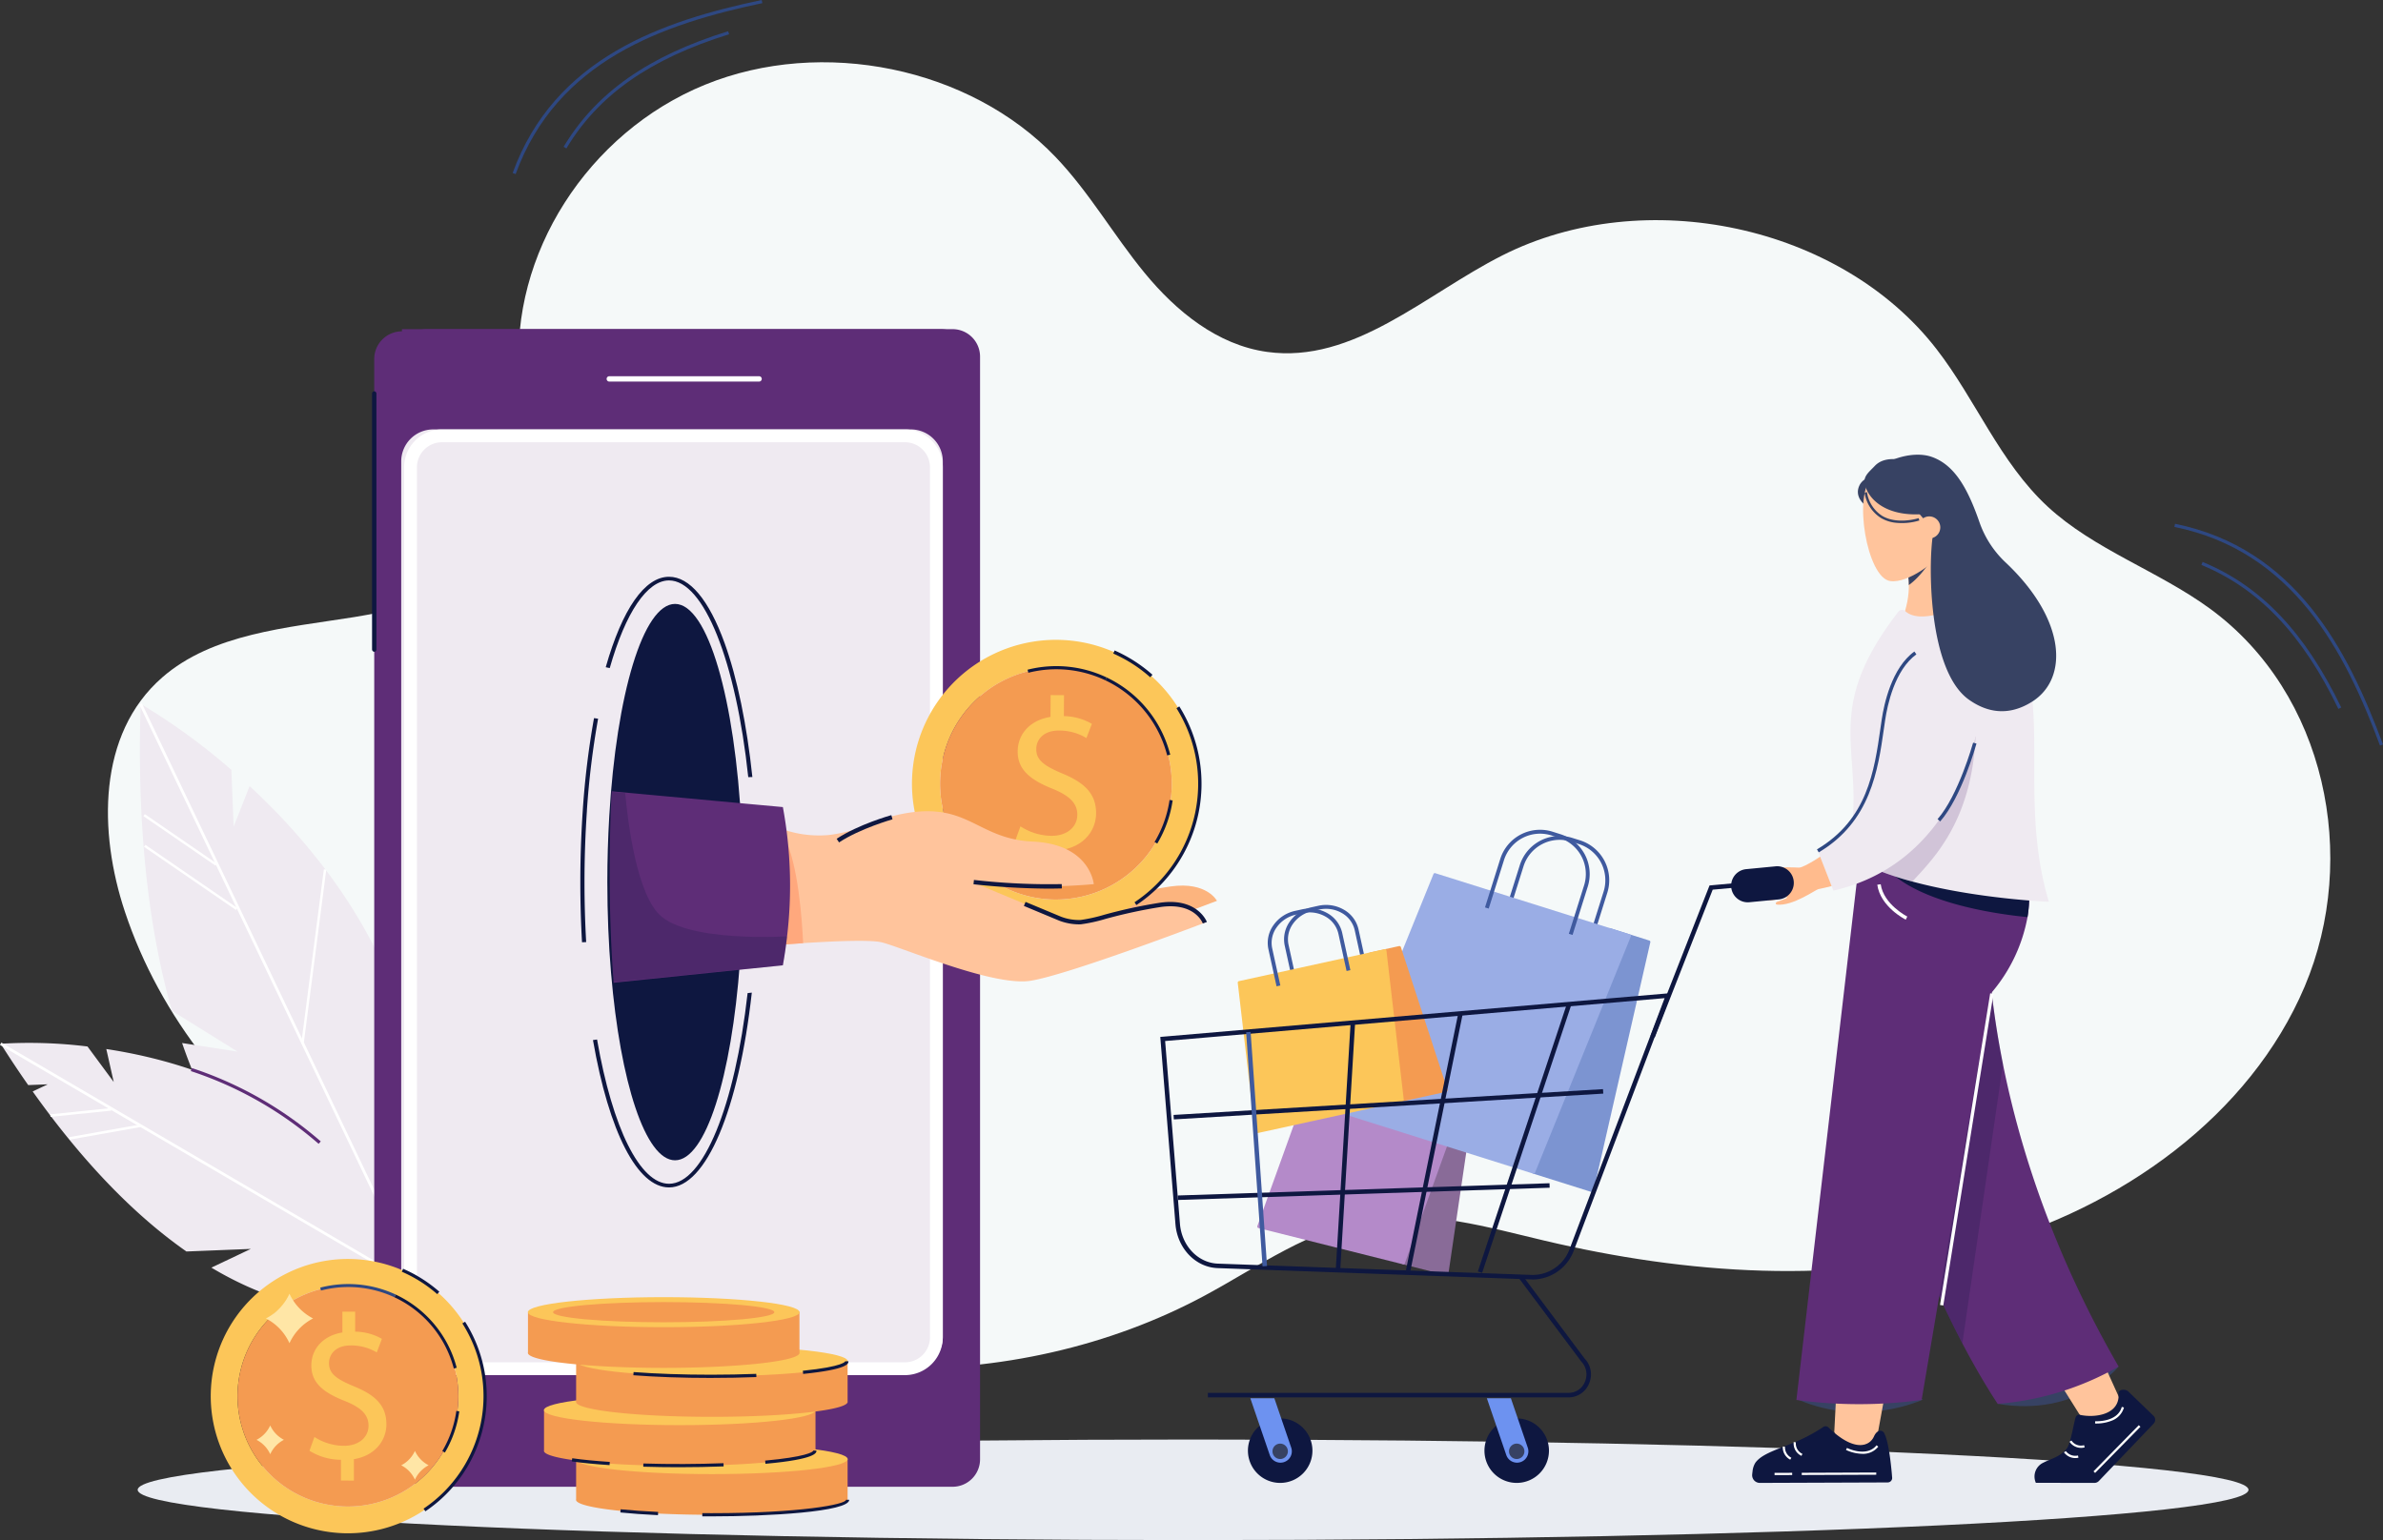 <svg id="Group_15179" data-name="Group 15179" xmlns="http://www.w3.org/2000/svg" xmlns:xlink="http://www.w3.org/1999/xlink" width="626" height="404.67" viewBox="0 0 626 404.67">
  <rect x="0" y="0" width="626" height="404.67" fill="#333333" stroke="none"/>
  <defs>
    <clipPath id="clip-path">
      <rect id="Rectangle_27722" data-name="Rectangle 27722" width="626" height="404.67" fill="none"/>
    </clipPath>
  </defs>
  <g id="Group_15178" data-name="Group 15178" clip-path="url(#clip-path)">
    <path id="Path_36341" data-name="Path 36341" d="M155.8,326.455c-61.391.24-120.5-40.638-138.929-96.083-6.951-20.908-7.239-46.68,9.771-61.548,13.237-11.571,32.723-13.047,50.487-15.887s37.545-9.556,43.974-25.491c4.824-11.957.48-25.231-.569-37.995-2.6-31.652,17.923-63.836,48.723-76.389s69.6-4.554,92.089,18.99c8.916,9.33,15.268,20.581,23.435,30.507s19,18.892,32.154,20.709c22.7,3.135,41.518-15.111,61.754-25.345,37.494-18.968,88.9-7.895,114.046,24.561,10.4,13.422,16.644,29.773,29.214,41.411,12.222,11.317,29.092,16.923,42.626,26.812,30.541,22.315,39.258,65.408,24.906,99.31s-48.252,58.262-85.328,68.353-76.956,7.264-114.382-1.586c-15-3.546-30.374-8.075-45.615-5.635-15.99,2.564-29.4,12.4-43.492,20-50.4,27.184-116.708,25.478-165.478-4.257Z" transform="translate(15.944 9.199)" fill="#f5f9f9"/>
    <path id="Path_36342" data-name="Path 36342" d="M570.326,178.748c0,7.3-124.129,13.212-277.248,13.212s-277.25-5.916-277.25-13.212,124.129-13.212,277.25-13.212,277.248,5.916,277.248,13.212" transform="translate(20.339 212.71)" fill="#e9ecf2"/>
    <path id="Path_36343" data-name="Path 36343" d="M16.273,80.949c-.007.274-.016.542-.023.816-.98,33.441,2.452,59.51,8.258,79.821L41.742,172.3l-14.174-2.194-.4-.062c7.689,22.324,18.319,36.747,28.366,46.022a73.453,73.453,0,0,0,17.208,12.026c.327.164.647.322.967.473.8.382,1.567.724,2.3,1.035l9.48.5c.133-.443.254-.877.37-1.321.082-.277.155-.553.224-.829.11-.363.2-.733.292-1.1,11.206-43.168-2.916-77.6-21.36-102.148a2.026,2.026,0,0,0-.181-.245A167.026,167.026,0,0,0,44.9,102.542l-4.191,10.671-.6-14.948a164.788,164.788,0,0,0-23.286-17c-.363-.212-.553-.315-.553-.315" transform="translate(20.668 104.018)" fill="#efeaf1"/>
    <path id="Path_36344" data-name="Path 36344" d="M16.02,81.2l.313.658L35.8,122.617l.35.72,5.306,11.114.181.372L58.56,170.252l.025.048L86.16,228.041l.416.866.658,1.371.827.043-.651-1.371-.957-2L59.239,169.966l-.507-1.056L16.909,81.357l-.231-.48Z" transform="translate(20.586 103.925)" fill="#fff"/>
    <rect id="Rectangle_27707" data-name="Rectangle 27707" width="0.637" height="29.297" transform="translate(37.834 222.509) rotate(-55.512)" fill="#fff"/>
    <rect id="Rectangle_27708" data-name="Rectangle 27708" width="0.637" height="22.965" transform="translate(37.678 214.446) rotate(-55.512)" fill="#fff"/>
    <rect id="Rectangle_27709" data-name="Rectangle 27709" width="46.181" height="0.637" transform="translate(79.139 274.223) rotate(-82.612)" fill="#fff"/>
    <path id="Path_36345" data-name="Path 36345" d="M109.86,187.416s-22.468,10.616-54.435-8.443l10.365-4.92-16.918.679C36.393,166,22.7,152.7,8.484,132.682l3.955-1.874-5.13.2q-3.6-5.134-7.23-10.86a124.111,124.111,0,0,1,22.806.72l6.889,9.327-1.954-8.662c27.44,4.163,67.389,18.543,82.038,65.881" transform="translate(0.103 154.106)" fill="#efeaf1"/>
    <rect id="Rectangle_27710" data-name="Rectangle 27710" width="0.72" height="129.134" transform="matrix(0.505, -0.863, 0.863, 0.505, -0.001, 274.57)" fill="#fff"/>
    <rect id="Rectangle_27711" data-name="Rectangle 27711" width="16.045" height="0.668" transform="translate(13.211 292.802) rotate(-5.885)" fill="#fff"/>
    <path id="Path_36346" data-name="Path 36346" d="M8.073,133.288l18.613-3.318-.117-.658L7.956,132.63Z" transform="translate(10.223 166.163)" fill="#fff"/>
    <path id="Path_36347" data-name="Path 36347" d="M55.51,142.725l.56-.631a98.334,98.334,0,0,0-33.861-19.276l-.272.8A97.472,97.472,0,0,1,55.51,142.725" transform="translate(28.189 157.819)" fill="#5e2d77"/>
    <path id="Path_36348" data-name="Path 36348" d="M45.96,45.425V334.951a7.212,7.212,0,0,0,7.112,7.318H191.284a7.217,7.217,0,0,0,7.112-7.318V45.425a7.216,7.216,0,0,0-7.112-7.323H53.072a7.21,7.21,0,0,0-7.112,7.323" transform="translate(59.058 48.387)" fill="#5e2d77"/>
    <path id="Path_36349" data-name="Path 36349" d="M43.024,45.387V333.4a7.277,7.277,0,0,0,7.285,7.28h141.57a7.283,7.283,0,0,0,7.285-7.28V45.387a7.281,7.281,0,0,0-7.285-7.285H50.309a7.275,7.275,0,0,0-7.285,7.285" transform="translate(55.285 48.96)" fill="#5e2d77"/>
    <path id="Path_36350" data-name="Path 36350" d="M47.951,58.595V288.449a8.4,8.4,0,0,0,8.322,8.476H181.9a8.4,8.4,0,0,0,8.322-8.476V58.595a8.4,8.4,0,0,0-8.322-8.476H56.273a8.4,8.4,0,0,0-8.322,8.476" transform="translate(57.448 62.715)" fill="#efeaf1"/>
    <path id="Path_36351" data-name="Path 36351" d="M46.46,287.768V59.485a9.951,9.951,0,0,1,9.766-10.1H178.2a9.951,9.951,0,0,1,9.766,10.1V287.768a9.949,9.949,0,0,1-9.766,10.1H56.226a9.949,9.949,0,0,1-9.766-10.1M56.226,52.754a6.575,6.575,0,0,0-6.393,6.732V287.768a6.575,6.575,0,0,0,6.393,6.732H178.2a6.577,6.577,0,0,0,6.4-6.732V59.485a6.577,6.577,0,0,0-6.4-6.732Z" transform="translate(59.7 63.454)" fill="#fff"/>
    <path id="Path_36352" data-name="Path 36352" d="M187.783,341.577H72.391v-1.142H187.783a6.721,6.721,0,0,0,6.713-6.713V45.707a6.721,6.721,0,0,0-6.713-6.713H46.212V37.851h141.57a7.865,7.865,0,0,1,7.856,7.856V333.722a7.867,7.867,0,0,1-7.856,7.856" transform="translate(59.381 48.638)" fill="#5e2d77"/>
    <rect id="Rectangle_27712" data-name="Rectangle 27712" width="1.142" height="68.456" rx="0.571" transform="translate(97.738 102.806)" fill="#0e1740"/>
    <path id="Path_36370" data-name="Path 36370" d="M119.912,121.115c9.9-1.513,45.885-15.271,45.885-15.271s-2.644-5.141-12.17-3.779-33.866,7.559-33.866,7.559Z" transform="translate(153.89 130.857)" fill="#fcb47e"/>
    <path id="Path_36371" data-name="Path 36371" d="M143.921,73.6a37.812,37.812,0,1,0,36.528,39.055A37.811,37.811,0,0,0,143.921,73.6m29.156,38.81a30.433,30.433,0,1,1-30.249-31.453c.286,0,.562.011.848.021a30.469,30.469,0,0,1,29.415,30.6c0,.276,0,.555-.014.832" transform="translate(134.723 94.542)" fill="#fcc659"/>
    <path id="Path_36372" data-name="Path 36372" d="M168.94,107.425c0,.276,0,.555-.014.832A30.435,30.435,0,1,1,138.677,76.8c.286,0,.562.011.848.021a30.466,30.466,0,0,1,29.415,30.6" transform="translate(138.875 98.691)" fill="#f49b51"/>
    <path id="Path_36373" data-name="Path 36373" d="M125.335,126.48l.037-5.726a16.516,16.516,0,0,1-8.66-2.55l1.385-3.791a15.128,15.128,0,0,0,8.151,2.491c4.026.025,6.761-2.283,6.782-5.514.018-3.119-2.18-5.061-6.364-6.789-5.77-2.3-9.325-4.936-9.3-9.867.03-4.707,3.4-8.258,8.619-9.076l.037-5.726,3.514.023-.034,5.5a15.113,15.113,0,0,1,7.36,2.031l-1.442,3.731a13.7,13.7,0,0,0-7.131-1.972c-4.367-.027-6.028,2.571-6.041,4.837-.018,2.95,2.07,4.437,6.99,6.508,5.824,2.42,8.756,5.386,8.724,10.433-.03,4.479-3.174,8.656-9.019,9.581l-.039,5.9Z" transform="translate(149.973 102.712)" fill="#fcc659"/>
    <path id="Path_36374" data-name="Path 36374" d="M143.315,98.386c-.062-.247-.13-.5-.2-.74a30.065,30.065,0,0,0-16.031-18.993l.354-.745a30.865,30.865,0,0,1,16.456,19.463c.087.3.158.558.222.813Z" transform="translate(163.298 100.11)" fill="#0e1740"/>
    <path id="Path_36375" data-name="Path 36375" d="M138.579,80.333a30.006,30.006,0,0,0-20.243-1.993l-.2-.8a30.843,30.843,0,0,1,20.8,2.047Z" transform="translate(151.799 98.43)" fill="#0e1740"/>
    <path id="Path_36376" data-name="Path 36376" d="M133.442,103.452l-.708-.423a29.876,29.876,0,0,0,3.939-11.039l.816.119a30.74,30.74,0,0,1-4.047,11.343" transform="translate(170.561 118.207)" fill="#0e1740"/>
    <path id="Path_36377" data-name="Path 36377" d="M137.7,81.849a37.3,37.3,0,0,0-9.716-6.24l.356-.811a38.265,38.265,0,0,1,9.947,6.389Z" transform="translate(164.463 96.114)" fill="#0e1740"/>
    <path id="Path_36378" data-name="Path 36378" d="M130.92,133.433l-.489-.738A37.379,37.379,0,0,0,141.447,81.7l.749-.471a38.265,38.265,0,0,1-11.276,52.2" transform="translate(167.601 104.383)" fill="#0e1740"/>
    <path id="Path_36379" data-name="Path 36379" d="M173.955,112.446s-.9-10.5-16.027-11.187c-11.715-.53-15.572-6.955-25.247-7.863-9.334-.875-18.9,3.779-18.9,3.779a39.69,39.69,0,0,1-9.419,2.358,28.811,28.811,0,0,1-16.132-3.265l.151,32.355s24.644-2.118,29.785-.907,29.179,11.642,39.082,10.129,45.885-15.271,45.885-15.271-2.191-6.048-11.717-4.687-17.992,4.385-20.864,4.536a14.119,14.119,0,0,1-5.443-.907l-22.829-9.526a155.525,155.525,0,0,0,31.674.455" transform="translate(113.376 119.872)" fill="#ffc49c"/>
    <path id="Path_36380" data-name="Path 36380" d="M69.823,142.545c0,8.324.334,16.331.967,23.782.007.057.007.112.016.169,2.411,28.606,9.017,49.141,16.8,49.141,8.052,0,14.85-21.95,17.048-52.072v-.313l.391-35.04v-.283C103.4,94.56,96.215,69.446,87.609,69.446c-8.377,0-15.389,23.771-17.281,55.79,0,.05-.007.1-.007.151-.32,5.5-.5,11.249-.5,17.158" transform="translate(89.721 89.237)" fill="#0e1740"/>
    <path id="Path_36381" data-name="Path 36381" d="M109.9,114.144c-3.425,30.781-12.026,51.188-21.748,51.188-8.3,0-15.771-14.478-19.98-38.719l1.074-.148c4.065,23.38,11.3,37.905,18.906,37.905,8.975,0,17.3-20.4,20.643-50.1Z" transform="translate(87.597 146.673)" fill="#0e1740"/>
    <path id="Path_36382" data-name="Path 36382" d="M67.164,141.477c-.295-5.141-.446-10.461-.446-15.808,0-6.233.215-12.54.638-18.751,0-.009,0-.048.007-.089l0-.075a219.226,219.226,0,0,1,2.95-24.175l1.074.153a219.225,219.225,0,0,0-2.941,24.081.446.446,0,0,1,0,.087l0,.078c-.42,6.19-.635,12.478-.635,18.691,0,5.331.151,10.634.443,15.76Z" transform="translate(85.731 106.112)" fill="#0e1740"/>
    <path id="Path_36383" data-name="Path 36383" d="M108.156,118.941l-1.076.032c-3.224-30.386-11.635-51.689-20.818-51.689-5.726,0-11.407,8.39-15.57,23.033l-1.053-.228C74,74.761,79.9,66.325,86.261,66.325c5.422,0,10.472,6.023,14.6,17.409,3.311,9.154,5.85,21.454,7.3,35.207" transform="translate(89.483 85.226)" fill="#0e1740"/>
    <path id="Path_36386" data-name="Path 36386" d="M88.247,99.556l.119,25.651s4.056-.345,9.215-.676c-.267-5.92-1.282-20.823-4.931-27.813-.912-1.746-2.477-.418-4.4,2.838" transform="translate(113.396 123.289)" fill="#ffa87d"/>
    <path id="Path_36387" data-name="Path 36387" d="M131.436,103.473a190.78,190.78,0,0,1-19.518-1.149l.114-1.138a173.9,173.9,0,0,0,23.067,1.09l.034,1.142c-1.206.034-2.438.055-3.7.055" transform="translate(143.812 130.022)" fill="#0e1740"/>
    <path id="Path_36388" data-name="Path 36388" d="M132.1,109.614a14.745,14.745,0,0,1-5.093-.967l-9.3-3.88.441-1.053,9.3,3.878a13.089,13.089,0,0,0,5.191.864,42.493,42.493,0,0,0,6.169-1.366,131.524,131.524,0,0,1,14.644-3.162c9.857-1.424,12.311,4.99,12.334,5.057l-1.074.391c-.085-.228-2.189-5.585-11.1-4.319a131.065,131.065,0,0,0-14.516,3.14,41.7,41.7,0,0,1-6.4,1.4c-.2.009-.4.016-.6.016" transform="translate(151.259 133.27)" fill="#0e1740"/>
    <path id="Path_36389" data-name="Path 36389" d="M96.815,100.9l-.628-.955c5.7-3.754,14.014-6.115,14.366-6.213l.306,1.1c-.082.023-8.5,2.413-14.043,6.069" transform="translate(123.598 120.45)" fill="#0e1740"/>
    <path id="Path_36390" data-name="Path 36390" d="M116.673,129.358q-.411,3.657-1.076,7.36l-7.73.8-2.415.242-1.353.142-32.965,3.4c-.007-.062-.007-.117-.016-.18-.676-9.106-1.031-18.874-1.031-29.042,0-6.809.167-13.438.473-19.815.016-.37.039-.74.055-1.1,0-.055.007-.11.007-.165h.041l33.845,3.128,1.188.112,2.593.235,7.307.667a113.506,113.506,0,0,1,1.076,34.224" transform="translate(90.06 116.922)" fill="#5e2d77"/>
    <path id="Path_36391" data-name="Path 36391" d="M116.889,129.266q-.435,3.657-1.124,7.36l-8.036.8-2.061.2-1.849.18-32.486,3.217-.165.016q-.12-1.3-.235-2.619c-.009-.055-.009-.11-.016-.174-.654-7.486-1-15.538-1-23.905,0-5.936.187-11.717.519-17.254,0-.048.007-.094.007-.149.1-1.613.212-3.2.331-4.773.016-.37.039-.74.055-1.1h.032l3.537.315c.669,7.486,3.021,27.13,9.611,32.515,4.577,3.736,14.242,4.892,21.9,5.191,6.062.235,10.867-.071,10.867-.071Z" transform="translate(89.844 117.014)" fill="#0e1740" opacity="0.2" style="mix-blend-mode: multiply;isolation: isolate"/>
    <path id="Path_36392" data-name="Path 36392" d="M215.386,62.734s-2.932-2.21-1.3-5.274c1.174-2.212,5.109-3.05,5.109-3.05-1.186,1.515-1.707,5.916-2.9,7.431Z" transform="translate(274.459 69.916)" fill="#374263"/>
    <path id="Path_36393" data-name="Path 36393" d="M218.993,83.726s4.431-9.873-.587-17.208l9.017-4.974s2.788,14.734,9.208,27.365c-4.865,4.314-16.92,4.163-17.638-5.182" transform="translate(280.647 79.082)" fill="#ffc49c"/>
    <path id="Path_36394" data-name="Path 36394" d="M218.4,64.643a14.466,14.466,0,0,1,2.39,8.132c4.3-3.028,7.821-9.775,7.821-9.775Z" transform="translate(280.643 80.954)" fill="#374263"/>
    <path id="Path_36395" data-name="Path 36395" d="M234.906,75.584c-1.609,2.05-8.7,7.952-13.568,7.321-6.158-.8-9.862-23.053-4.7-27.283,2.769-2.271,10.47-1.874,14.8,3.2s5.623,14.023,3.473,16.76" transform="translate(275.232 69.773)" fill="#ffc49c"/>
    <path id="Path_36396" data-name="Path 36396" d="M206.686,163.857c17.213,7.492,32.9,0,32.9,0l-16.955-5.2Z" transform="translate(265.587 203.867)" fill="#374263"/>
    <path id="Path_36397" data-name="Path 36397" d="M261.421,159.022s-10.609,13.36-31.748,9.812l.34-13.157Z" transform="translate(295.125 200.042)" fill="#374263"/>
    <path id="Path_36398" data-name="Path 36398" d="M253.646,167.466l-5.127-11.317-12.371,4.211,6.556,10.451c2.79,4.058,10.874,1.739,10.943-3.345" transform="translate(303.445 200.648)" fill="#ffc49c"/>
    <path id="Path_36399" data-name="Path 36399" d="M222.316,171.767l2.255-12.366H211.5l-.621,12.008c1.334,4.741,9.732,5.148,11.436.359" transform="translate(270.977 204.827)" fill="#ffc49c"/>
    <path id="Path_36400" data-name="Path 36400" d="M281.99,232.016a76.159,76.159,0,0,1-31.748,9.812S205.354,176.76,215.033,98.872h32.9s-8.009,60.209,34.055,133.144" transform="translate(274.556 127.049)" fill="#5e2d77"/>
    <path id="Path_36401" data-name="Path 36401" d="M218.432,179.138a251.941,251.941,0,0,0,16.383,38.913l10.666-73.4a225.294,225.294,0,0,1-3.709-26.618l-3.354-13.02Z" transform="translate(280.681 134.937)" fill="#0e1740" opacity="0.2" style="mix-blend-mode: multiply;isolation: isolate"/>
    <path id="Path_36402" data-name="Path 36402" d="M206.524,244.038a122.786,122.786,0,0,0,32.9,0l18.056-106.661a42.327,42.327,0,0,0,9.752-20.208,31.95,31.95,0,0,0-.174-11.521,29.737,29.737,0,0,0-.864-3.411l-1.131-.16-13.49-1.865-3.178-.441-24.66-3.421Z" transform="translate(265.379 123.809)" fill="#5e2d77"/>
    <path id="Path_36403" data-name="Path 36403" d="M216.629,101.776c8.16,9.7,29.309,12.663,37.62,13.468a31.884,31.884,0,0,0-.174-11.519l-1.995-3.571-.007-.009L238.59,98.287l-3.176-.439Z" transform="translate(278.364 125.733)" fill="#0e1740"/>
    <path id="Path_36404" data-name="Path 36404" d="M212.683,136.569a46.289,46.289,0,0,0,6.425,3.217,81.212,81.212,0,0,0,9.972,3.325c16.852,4.554,35.851,5.317,35.851,5.317-7.095-23.741-1.11-45.414-6.08-62.526-3.373-11.6-14.281-17.009-14.281-17.009-3.681,2.449-13.31,6.841-17.391,3.146a1.2,1.2,0,0,0-1.757.135c-16.982,22-11.935,32.344-11.8,48.668a143.84,143.84,0,0,1-.944,15.728" transform="translate(273.293 88.525)" fill="#efeaf1"/>
    <rect id="Rectangle_27713" data-name="Rectangle 27713" width="82.947" height="0.866" transform="translate(509.633 342.89) rotate(-80.86)" fill="#fff"/>
    <path id="Path_36405" data-name="Path 36405" d="M214.555,59.887c-.772-2.438.768-3.469,2.539-5.329,1.807-1.9,4.675-2.015,7.143-1.513a12.017,12.017,0,0,1,6.229,3.078c2.941,2.952,3.592,10.934-1.574,11.169-8.157.375-13-3.2-14.336-7.406" transform="translate(275.436 67.836)" fill="#374263"/>
    <path id="Path_36406" data-name="Path 36406" d="M231.729,73.265c-1.117-3.325-3.827-5.356-5.9-8.194l-11-6.846c2.7-4.1,11.164-7.339,16.7-5.319,5.92,2.162,9.362,8.249,12.494,17.359A26.4,26.4,0,0,0,251,80.782c15.8,15.019,16.344,30.4,6.72,36.432-7.2,4.513-13.047,1.935-16.582-.58-10.712-7.625-10.682-35.655-9.41-43.369" transform="translate(276.055 67.188)" fill="#374263"/>
    <path id="Path_36407" data-name="Path 36407" d="M222.157,64.593a15.677,15.677,0,0,0,6.6-.553l-.2-.615c-.055.018-5.477,1.771-9.5-.558A8.857,8.857,0,0,1,215,56.593l-.635.13a9.473,9.473,0,0,0,4.376,6.706,9.713,9.713,0,0,0,3.421,1.163" transform="translate(275.45 72.721)" fill="#374263"/>
    <path id="Path_36408" data-name="Path 36408" d="M220.569,61.841a2.891,2.891,0,1,0,3.295-2.424,2.894,2.894,0,0,0-3.295,2.424" transform="translate(283.384 76.307)" fill="#ffc49c"/>
    <path id="Path_36409" data-name="Path 36409" d="M234.247,184.269l15.394.018a1.6,1.6,0,0,0,1.161-.5l14.386-15.069a1.469,1.469,0,0,0-.021-2.047l-6.6-6.368c-.8-.809-2.689-.619-2.6.519.42,5.516-6.119,6.462-10.132,5.585a.994.994,0,0,0-1.161.7c-.576,2.066-1.312,6.814-2.26,8.084-1.675,2.242-4.2,2.747-6.19,3.779a4.02,4.02,0,0,0-1.976,5.294" transform="translate(300.559 205.354)" fill="#0e1740"/>
    <path id="Path_36410" data-name="Path 36410" d="M241.9,167.455a3.651,3.651,0,0,1-3.976-1.494l.507-.311a3.006,3.006,0,0,0,3.32,1.229Z" transform="translate(305.726 212.857)" fill="#fff"/>
    <path id="Path_36411" data-name="Path 36411" d="M241.083,168.6a3.687,3.687,0,0,1-3.8-1.408l.5-.327a3.1,3.1,0,0,0,3.19,1.152Z" transform="translate(304.906 214.421)" fill="#fff"/>
    <path id="Path_36412" data-name="Path 36412" d="M245.311,165.375a10.957,10.957,0,0,1-4.451.772l.039-.592c.059,0,5.856.336,6.983-3.772l.571.158a5.2,5.2,0,0,1-3.142,3.434" transform="translate(309.5 207.888)" fill="#fff"/>
    <path id="Path_36413" data-name="Path 36413" d="M253.01,164.3,241.1,176.434l-.423-.414,11.9-12.133Z" transform="translate(309.269 210.592)" fill="#fff"/>
    <path id="Path_36414" data-name="Path 36414" d="M237.057,178.77l-33.589.123a2.015,2.015,0,0,1-2.024-2.148l0-.043c.023-.256.053-.521.091-.786a5.219,5.219,0,0,1,.768-2.349c1.586-2.118,4.675-3.094,10.175-5.3a44.265,44.265,0,0,0,7.671-4.086,1.059,1.059,0,0,1,1.328.135c6.668,6.471,10.742,5.073,11.953,2.388.925-2.045,2.246-1.625,2.614-1.026,1.126,1.867,1.759,7.351,2.02,10.1.032.3.055.569.073.786.039.512.064.823.064.823a1.174,1.174,0,0,1-1.145,1.38" transform="translate(258.843 210.75)" fill="#0e1740"/>
    <path id="Path_36415" data-name="Path 36415" d="M208.266,169.46a3.585,3.585,0,0,1-2.04-3.638l.576.085a2.958,2.958,0,0,0,1.716,3.028Z" transform="translate(264.97 213.078)" fill="#fff"/>
    <path id="Path_36416" data-name="Path 36416" d="M206.929,169.8a3.628,3.628,0,0,1-1.963-3.462l.58.069a3.048,3.048,0,0,0,1.668,2.886Z" transform="translate(263.363 213.738)" fill="#fff"/>
    <path id="Path_36417" data-name="Path 36417" d="M216.543,168.444a10.723,10.723,0,0,1-4.319-1.026l.265-.519c.05.027,5.157,2.568,7.764-.7l.455.363a5.1,5.1,0,0,1-4.165,1.885" transform="translate(272.704 213.559)" fill="#fff"/>
    <rect id="Rectangle_27714" data-name="Rectangle 27714" width="19.573" height="0.583" transform="translate(473.309 386.983) rotate(-0.214)" fill="#fff"/>
    <rect id="Rectangle_27715" data-name="Rectangle 27715" width="4.629" height="0.584" transform="translate(466.166 387.009) rotate(-0.226)" fill="#fff"/>
    <path id="Path_36418" data-name="Path 36418" d="M215.495,119.52a81.743,81.743,0,0,0,9.972,3.327c4.876-5.45,15.59-15.3,16.6-38.184Z" transform="translate(276.907 108.79)" fill="#5e2d77" opacity="0.2" style="mix-blend-mode: multiply;isolation: isolate"/>
    <path id="Path_36419" data-name="Path 36419" d="M213.074,133.8c31.857-7.227,37.346-40.556,37.346-40.556s-5.262-14.665-11.7-15.2l-.185-.014a11.4,11.4,0,0,0-12.309,10.863c-.562,11.571-2.845,25.946-17.233,34.471Z" transform="translate(268.549 100.211)" fill="#efeaf1"/>
    <path id="Path_36420" data-name="Path 36420" d="M209.355,127.693l-.466-.786c13.246-7.847,15.069-20.59,16.678-31.832.112-.781.224-1.554.336-2.312.585-3.93,2.589-13.534,8.571-17.841l.532.74c-5.7,4.1-7.632,13.42-8.2,17.233-.114.759-.224,1.529-.336,2.31-1.556,10.879-3.494,24.417-17.117,32.488" transform="translate(268.418 96.272)" fill="#2e4882"/>
    <path id="Path_36421" data-name="Path 36421" d="M223.441,106.1l-.688-.6c5.491-6.272,9.3-19.962,9.341-20.1l.88.242c-.155.571-3.907,14.03-9.533,20.46" transform="translate(286.233 109.739)" fill="#2e4882"/>
    <path id="Path_36422" data-name="Path 36422" d="M223.3,110.989c-.272-.137-6.649-3.386-7.476-9.179l.9-.128c.759,5.313,6.919,8.459,6.981,8.491Z" transform="translate(277.328 130.659)" fill="#fff"/>
    <path id="Path_36423" data-name="Path 36423" d="M208.506,107.306c.078.267-5.582,1.44-5.253,2.335.448,1.2,4.979-.951,5.23-.425.117.26-1.613.731-2.612,1.149-.551.229-.457.715-.055.754,4.191.4,10.129-3.916,10.828-4.065,1.211-.244,2.383-.519,3.514-.811l-3.018-7.737c-.567.4-1.156.77-1.762,1.133-.763.455-2.9,1.73-3.775,1.753-.825.023-5.276-.425-5.285.535-.007,1,3.124.66,2.982,1.446-.087.489-6.213,1.243-5.765,2.36.29.731,3.939-.229,3.948.2.007.4-4.728.653-4.351,1.762.4,1.156,5.224-.935,5.372-.393" transform="translate(260.996 126.58)" fill="#ffbb8d"/>
    <path id="Path_36424" data-name="Path 36424" d="M170.759,128.69l-9.576,38.07a.441.441,0,0,0,.043.3.43.43,0,0,0,.24.176l.007,0,11.418,2.87a.392.392,0,0,0,.315-.057.387.387,0,0,0,.167-.272l5.74-39.032a.4.4,0,0,0-.29-.441l-7.582-1.9a.4.4,0,0,0-.482.29" transform="translate(207.106 164.978)" fill="#896b98"/>
    <path id="Path_36425" data-name="Path 36425" d="M177.314,140.853l-21.586-5.418,2.073-8.258c1.28-5.1,6.775-8.123,12.243-6.754l1.748.439a10.562,10.562,0,0,1,6.284,4.41,9.15,9.15,0,0,1,1.312,7.323Zm-17.428-7.908,14.937,3.75,1.238-4.933a5.75,5.75,0,0,0-.852-4.6,7.112,7.112,0,0,0-4.255-2.971l-1.746-.439c-3.635-.909-7.264,1-8.084,4.264Z" transform="translate(200.107 154.318)" fill="#374263"/>
    <path id="Path_36426" data-name="Path 36426" d="M144.564,162.009a.438.438,0,0,0,.023.322.408.408,0,0,0,.249.194l38.008,9.538a.379.379,0,0,0,.462-.247L196.682,134.7a.385.385,0,0,0-.023-.322.407.407,0,0,0-.251-.194l-38-9.542a.4.4,0,0,0-.473.251Z" transform="translate(185.735 160.15)" fill="#b48ac9"/>
    <path id="Path_36427" data-name="Path 36427" d="M175.111,143.482l-21.586-5.42,2.849-11.354a9.157,9.157,0,0,1,4.616-5.836,10.573,10.573,0,0,1,7.629-.916l1.741.436a10.571,10.571,0,0,1,6.288,4.412,9.146,9.146,0,0,1,1.314,7.321Zm-17.428-7.911,14.939,3.752,2.015-8.032a5.753,5.753,0,0,0-.852-4.6,7.138,7.138,0,0,0-4.259-2.968l-1.743-.439a7.162,7.162,0,0,0-5.159.606,5.759,5.759,0,0,0-2.925,3.656Z" transform="translate(197.277 153.716)" fill="#374263"/>
    <path id="Path_36428" data-name="Path 36428" d="M196.208,107l-20.051,63.742a.392.392,0,0,0,.256.489l15.362,4.837a.384.384,0,0,0,.318-.039.371.371,0,0,0,.181-.254l14.921-65.33a.379.379,0,0,0-.267-.457L196.7,106.749a.4.4,0,0,0-.3.021.44.44,0,0,0-.2.233" transform="translate(226.335 137.146)" fill="#7c94d1"/>
    <path id="Path_36429" data-name="Path 36429" d="M196.529,119.7l-.976-.308,2.728-8.667a9.963,9.963,0,0,0-6.489-12.453l-2.1-.663a9.946,9.946,0,0,0-12.455,6.494l-2.726,8.667-.976-.306,2.728-8.669A10.981,10.981,0,0,1,190,96.633l2.1.66a10.982,10.982,0,0,1,7.154,13.735Z" transform="translate(222.984 123.52)" fill="#3f5a9f"/>
    <path id="Path_36430" data-name="Path 36430" d="M153.791,162.747a.406.406,0,0,0,.244.526l.007,0,51.124,16.084a.392.392,0,0,0,.484-.224l25.18-62.1a.408.408,0,0,0,0-.315.507.507,0,0,0-.238-.208l-51.131-16.089a.386.386,0,0,0-.48.226Z" transform="translate(197.582 129.02)" fill="#9aade5"/>
    <path id="Path_36431" data-name="Path 36431" d="M193.725,123.058l-.976-.306,4.008-12.736a9.941,9.941,0,0,0-6.492-12.453l-2.1-.663a9.944,9.944,0,0,0-12.453,6.492L171.7,116.128l-.976-.306,4.008-12.736a10.961,10.961,0,0,1,13.735-7.161l2.1.663a10.985,10.985,0,0,1,7.161,13.737Z" transform="translate(219.377 122.609)" fill="#3f5a9f"/>
    <path id="Path_36432" data-name="Path 36432" d="M157.383,110.942l8.381,38.351a.448.448,0,0,0,.174.247.409.409,0,0,0,.29.05l.009,0,11.5-2.513a.387.387,0,0,0,.256-.192.382.382,0,0,0,.03-.32l-12.245-37.5a.4.4,0,0,0-.457-.265l-7.636,1.673a.4.4,0,0,0-.3.473" transform="translate(202.222 139.789)" fill="#f49b51"/>
    <path id="Path_36433" data-name="Path 36433" d="M149.256,121.386l-1.456-6.645a7.964,7.964,0,0,1,1.344-6.329,9.35,9.35,0,0,1,5.692-3.736l1.759-.386a9.359,9.359,0,0,1,6.729,1.015,7.96,7.96,0,0,1,3.866,5.191l1.455,6.642-1,.219-1.456-6.645a6.948,6.948,0,0,0-3.382-4.524,8.344,8.344,0,0,0-6-.9l-1.759.386A8.342,8.342,0,0,0,149.981,109a6.947,6.947,0,0,0-1.181,5.525l1.456,6.645Z" transform="translate(189.691 133.718)" fill="#3f5a9f"/>
    <path id="Path_36434" data-name="Path 36434" d="M146.859,157.163a.425.425,0,0,0,.162.279.4.4,0,0,0,.311.062l38.278-8.388a.381.381,0,0,0,.3-.427L181.359,109.5a.4.4,0,0,0-.167-.279.422.422,0,0,0-.311-.064l-38.269,8.381a.4.4,0,0,0-.313.436Z" transform="translate(182.85 140.261)" fill="#fcc659"/>
    <path id="Path_36435" data-name="Path 36435" d="M148.063,124.913l-2.139-9.761a7.951,7.951,0,0,1,1.344-6.329,9.35,9.35,0,0,1,5.692-3.736l1.757-.386a9.375,9.375,0,0,1,6.732,1.015,7.966,7.966,0,0,1,3.868,5.189l2.139,9.761-1,.217-2.139-9.761a6.946,6.946,0,0,0-3.384-4.522,8.346,8.346,0,0,0-6-.9l-1.757.386a8.342,8.342,0,0,0-5.075,3.325,6.951,6.951,0,0,0-1.181,5.523l2.139,9.761Z" transform="translate(187.279 134.247)" fill="#3f5a9f"/>
    <path id="Path_36436" data-name="Path 36436" d="M233.63,178.606H138.863v-1.179H233.63a4.608,4.608,0,0,0,4.275-2.893,4.894,4.894,0,0,0-.98-5.381l-16.233-21.7.946-.708,16.182,21.648a6,6,0,0,1,1.17,6.606,5.771,5.771,0,0,1-5.361,3.61" transform="translate(178.436 188.561)" fill="#0e1740"/>
    <path id="Path_36437" data-name="Path 36437" d="M143.469,171.581a8.472,8.472,0,1,0,8.473-8.473,8.472,8.472,0,0,0-8.473,8.473" transform="translate(184.355 209.591)" fill="#0e1740"/>
    <path id="Path_36438" data-name="Path 36438" d="M143.744,160.787l5.1,14.914a2.983,2.983,0,0,0,5.646-1.928l-4.437-12.986Z" transform="translate(184.708 206.608)" fill="#6d92f0"/>
    <path id="Path_36439" data-name="Path 36439" d="M146.292,168.029a2.022,2.022,0,1,0,2.022-2.022,2.021,2.021,0,0,0-2.022,2.022" transform="translate(187.982 213.316)" fill="#374263"/>
    <path id="Path_36440" data-name="Path 36440" d="M170.662,171.581a8.472,8.472,0,1,0,8.473-8.473,8.472,8.472,0,0,0-8.473,8.473" transform="translate(219.297 209.591)" fill="#0e1740"/>
    <path id="Path_36441" data-name="Path 36441" d="M170.937,160.787l5.1,14.914a2.983,2.983,0,0,0,5.646-1.928l-4.437-12.986Z" transform="translate(219.651 206.608)" fill="#6d92f0"/>
    <path id="Path_36442" data-name="Path 36442" d="M173.485,168.029a2.022,2.022,0,1,0,2.022-2.022,2.022,2.022,0,0,0-2.022,2.022" transform="translate(222.925 213.316)" fill="#374263"/>
    <path id="Path_36443" data-name="Path 36443" d="M190.853,142.6l-1.1-.43,15.5-39.537,15.782-1.44.107,1.174-15.058,1.373Z" transform="translate(243.831 130.028)" fill="#0e1740"/>
    <path id="Path_36444" data-name="Path 36444" d="M231.464,189.449q-.185,0-.37-.007l-82.623-2.975c-5.808-.208-10.577-5.173-11.094-11.548l-3.985-49.2.585-.048L267.645,114.2,242.1,181.65a11.626,11.626,0,0,1-10.634,7.8m-96.8-62.652,3.891,48.028c.468,5.779,4.748,10.276,9.96,10.463l82.623,2.975a10.359,10.359,0,0,0,9.857-7.031l24.881-65.7Z" transform="translate(171.407 146.738)" fill="#0e1740"/>
    <rect id="Rectangle_27716" data-name="Rectangle 27716" width="97.718" height="1.18" transform="translate(309.384 314.122) rotate(-1.888)" fill="#0e1740"/>
    <rect id="Rectangle_27717" data-name="Rectangle 27717" width="113.017" height="1.181" transform="translate(308.286 292.956) rotate(-3.439)" fill="#0e1740"/>
    <rect id="Rectangle_27718" data-name="Rectangle 27718" width="74.075" height="1.18" transform="translate(388.225 334.089) rotate(-71.601)" fill="#0e1740"/>
    <rect id="Rectangle_27719" data-name="Rectangle 27719" width="1.18" height="61.636" transform="matrix(0.998, -0.07, 0.07, 0.998, 327.353, 271.225)" fill="#3f5a9f"/>
    <rect id="Rectangle_27720" data-name="Rectangle 27720" width="68.849" height="1.18" transform="translate(369.339 333.744) rotate(-78.495)" fill="#0e1740"/>
    <rect id="Rectangle_27721" data-name="Rectangle 27721" width="65.58" height="1.179" transform="translate(350.885 333.814) rotate(-86.556)" fill="#0e1740"/>
    <path id="Path_36445" data-name="Path 36445" d="M203.807,109.068l7.73-.743a4.366,4.366,0,1,0-.836-8.692l-7.73.743a4.366,4.366,0,1,0,.836,8.692" transform="translate(255.739 128.001)" fill="#0e1740"/>
    <path id="Path_36446" data-name="Path 36446" d="M65.521,34.386l-.722-.434c8.525-14.219,22.256-23.867,43.216-30.361l.249.8c-20.748,6.43-34.33,15.958-42.743,29.99" transform="translate(83.265 4.614)" fill="#2e4882"/>
    <path id="Path_36447" data-name="Path 36447" d="M59.729,45.741l-.793-.288C69.94,15.207,98.185,5.5,124.364,0l.174.825C98.587,6.281,70.592,15.883,59.729,45.741" transform="translate(75.732)" fill="#2e4882"/>
    <path id="Path_36448" data-name="Path 36448" d="M289.068,103.233C279.64,83.664,268.2,71.643,253.084,65.4l.322-.779c15.323,6.327,26.894,18.481,36.418,38.248Z" transform="translate(325.208 83.034)" fill="#2e4882"/>
    <path id="Path_36449" data-name="Path 36449" d="M303.99,118.506c-9.234-24.858-22.873-51.124-54.01-57.449l.167-.825c31.542,6.407,45.318,32.9,54.634,57.981Z" transform="translate(321.219 77.397)" fill="#2e4882"/>
    <path id="Path_36450" data-name="Path 36450" d="M66.223,178.527c0,2.175,15.977,3.946,35.68,3.946s35.678-1.771,35.678-3.946a.549.549,0,0,0-.016-.119V167.744H66.248v10.639a.455.455,0,0,0-.025.144" transform="translate(85.095 215.548)" fill="#f49b51"/>
    <path id="Path_36451" data-name="Path 36451" d="M66.224,170.005c0,2.18,15.974,3.946,35.678,3.946s35.678-1.766,35.678-3.946-15.974-3.946-35.678-3.946-35.678,1.769-35.678,3.946" transform="translate(85.097 213.382)" fill="#fcc659"/>
    <path id="Path_36452" data-name="Path 36452" d="M62.533,172.895c0,2.175,15.977,3.946,35.68,3.946s35.678-1.771,35.678-3.946a.548.548,0,0,0-.016-.119V162.112H62.558v10.639a.454.454,0,0,0-.025.144" transform="translate(80.354 208.311)" fill="#f49b51"/>
    <path id="Path_36453" data-name="Path 36453" d="M62.534,164.373c0,2.18,15.974,3.946,35.678,3.946s35.678-1.766,35.678-3.946-15.974-3.944-35.678-3.944-35.678,1.764-35.678,3.944" transform="translate(80.355 206.148)" fill="#fcc659"/>
    <path id="Path_36454" data-name="Path 36454" d="M66.223,167.264c0,2.175,15.977,3.946,35.68,3.946s35.678-1.771,35.678-3.946a.53.53,0,0,0-.016-.119V156.481H66.248V167.12a.455.455,0,0,0-.025.144" transform="translate(85.095 201.075)" fill="#f49b51"/>
    <path id="Path_36455" data-name="Path 36455" d="M66.224,158.743c0,2.18,15.974,3.946,35.678,3.946s35.678-1.766,35.678-3.946S121.605,154.8,101.9,154.8s-35.678,1.766-35.678,3.946" transform="translate(85.097 198.911)" fill="#fcc659"/>
    <path id="Path_36456" data-name="Path 36456" d="M83.248,176.829c14.512,0,36.1-1.163,36.1-4.367h-.841c0,1.229-12.11,3.523-35.257,3.523q-1.265,0-2.5-.009l-.009.843q1.244.01,2.511.009" transform="translate(103.745 221.61)" fill="#0e1740"/>
    <path id="Path_36457" data-name="Path 36457" d="M81.206,175.1l.039-.841c-3.613-.174-6.923-.411-9.846-.7l-.082.836c2.934.3,6.261.535,9.889.708" transform="translate(91.641 223.016)" fill="#0e1740"/>
    <path id="Path_36458" data-name="Path 36458" d="M88.041,170.275c13.408-1.22,13.408-2.911,13.408-3.466h-.843c0,.411-2.271,1.684-12.641,2.625Z" transform="translate(113.035 214.346)" fill="#0e1740"/>
    <path id="Path_36459" data-name="Path 36459" d="M83.351,169.317c4.01,0,7.949-.073,11.708-.217l-.032-.843c-6.713.258-14.133.288-21.049.078l-.023.843c3.062.094,6.222.139,9.4.139" transform="translate(95.031 216.207)" fill="#0e1740"/>
    <path id="Path_36460" data-name="Path 36460" d="M75.661,169.492l.057-.841c-3.807-.251-7.125-.574-9.864-.962l-.119.834c2.763.391,6.1.717,9.926.969" transform="translate(84.468 215.477)" fill="#0e1740"/>
    <path id="Path_36461" data-name="Path 36461" d="M92.385,159.861c11.891-1.213,11.891-2.744,11.891-3.32h-.843c0,.014-.3,1.378-11.135,2.481Z" transform="translate(118.601 201.152)" fill="#0e1740"/>
    <path id="Path_36462" data-name="Path 36462" d="M93.216,159.322c4.1,0,8.112-.075,11.921-.226l-.034-.843c-3.8.151-7.8.226-11.886.226-7.323,0-14.357-.244-20.339-.7l-.064.839c6,.464,13.056.708,20.4.708" transform="translate(93.563 202.738)" fill="#0e1740"/>
    <path id="Path_36463" data-name="Path 36463" d="M60.688,161.633c0,2.175,15.977,3.946,35.68,3.946s35.678-1.771,35.678-3.946a.533.533,0,0,0-.016-.119V150.85H60.713v10.639a.455.455,0,0,0-.025.144" transform="translate(77.983 193.839)" fill="#f49b51"/>
    <path id="Path_36464" data-name="Path 36464" d="M60.69,153.111c0,2.18,15.974,3.946,35.678,3.946s35.678-1.766,35.678-3.946-15.974-3.946-35.678-3.946-35.678,1.769-35.678,3.946" transform="translate(77.985 191.674)" fill="#fcc659"/>
    <path id="Path_36465" data-name="Path 36465" d="M63.585,152.384c0,1.465,13.011,2.653,29.06,2.653s29.06-1.188,29.06-2.653-13.011-2.653-29.06-2.653-29.06,1.188-29.06,2.653" transform="translate(81.705 192.401)" fill="#f49b51"/>
    <path id="Path_36466" data-name="Path 36466" d="M61.245,144.787a36.039,36.039,0,1,0,35.049,37.005,36.038,36.038,0,0,0-35.049-37.005M89.268,181.6a29.008,29.008,0,1,1-29.019-29.8c.272,0,.537.007.809.016a29.037,29.037,0,0,1,28.217,28.987c0,.265,0,.528-.007.793" transform="translate(31.132 186.03)" fill="#fcc659"/>
    <path id="Path_36467" data-name="Path 36467" d="M85.319,176.856c0,.265,0,.528-.007.793a29.008,29.008,0,1,1-29.022-29.8c.272,0,.537.009.809.016a29.039,29.039,0,0,1,28.22,28.99" transform="translate(35.088 189.984)" fill="#f49b51"/>
    <path id="Path_36468" data-name="Path 36468" d="M43.846,195.205v-5.459a15.717,15.717,0,0,1-8.267-2.376l1.3-3.622a14.4,14.4,0,0,0,7.783,2.324c3.836,0,6.43-2.216,6.43-5.3,0-2.97-2.107-4.81-6.105-6.43-5.514-2.162-8.918-4.648-8.918-9.35,0-4.485,3.19-7.89,8.162-8.7v-5.457h3.35v5.242a14.443,14.443,0,0,1,7.026,1.89l-1.353,3.567A13.073,13.073,0,0,0,46.44,159.7c-4.161,0-5.728,2.486-5.728,4.648,0,2.811,2,4.216,6.7,6.16,5.566,2.271,8.377,5.082,8.377,9.892,0,4.268-2.973,8.267-8.539,9.186v5.621Z" transform="translate(45.718 193.824)" fill="#fcc659"/>
    <path id="Path_36469" data-name="Path 36469" d="M60.941,168.291c-.062-.235-.128-.471-.2-.706A28.667,28.667,0,0,0,45.351,149.58l.334-.711a29.419,29.419,0,0,1,15.8,18.451c.082.29.153.53.215.775Z" transform="translate(58.275 191.294)" fill="#0e1740"/>
    <path id="Path_36470" data-name="Path 36470" d="M56.32,151.138a28.621,28.621,0,0,0-19.306-1.778l-.2-.761a29.4,29.4,0,0,1,19.838,1.826Z" transform="translate(47.307 189.735)" fill="#2e4882"/>
    <path id="Path_36471" data-name="Path 36471" d="M51.526,173.191l-.676-.4a28.452,28.452,0,0,0,3.686-10.545l.779.107a29.254,29.254,0,0,1-3.789,10.835" transform="translate(65.341 208.485)" fill="#0e1740"/>
    <path id="Path_36472" data-name="Path 36472" d="M55.495,152.563a35.614,35.614,0,0,0-9.3-5.891l.336-.772a36.406,36.406,0,0,1,9.517,6.03Z" transform="translate(59.362 187.479)" fill="#0e1740"/>
    <path id="Path_36473" data-name="Path 36473" d="M49.169,201.809l-.473-.7a35.63,35.63,0,0,0,10.193-48.67l.711-.452a36.472,36.472,0,0,1-10.431,49.822" transform="translate(62.573 195.3)" fill="#0e1740"/>
    <path id="Path_36474" data-name="Path 36474" d="M109.788,44.669H70.445a.7.7,0,1,1,0-1.405h39.343a.7.7,0,0,1,0,1.405" transform="translate(89.616 55.593)" fill="#fff"/>
    <path id="Path_36475" data-name="Path 36475" d="M30.57,155.275a13.615,13.615,0,0,1,6.192,6.5,13.668,13.668,0,0,1,6.2-6.508,13.644,13.644,0,0,1-6.2-6.5,13.639,13.639,0,0,1-6.192,6.508" transform="translate(39.282 191.163)" fill="#ffe6a6"/>
    <path id="Path_36476" data-name="Path 36476" d="M46.127,170.626a7.92,7.92,0,0,1,3.6,3.775,7.943,7.943,0,0,1,3.6-3.782,7.929,7.929,0,0,1-3.6-3.775,7.934,7.934,0,0,1-3.6,3.782" transform="translate(59.272 214.391)" fill="#ffe6a6"/>
    <path id="Path_36477" data-name="Path 36477" d="M29.491,167.7a7.919,7.919,0,0,1,3.6,3.775,7.943,7.943,0,0,1,3.6-3.782,7.929,7.929,0,0,1-3.6-3.775,7.934,7.934,0,0,1-3.6,3.782" transform="translate(37.895 210.627)" fill="#ffe6a6"/>
  </g>
</svg>
